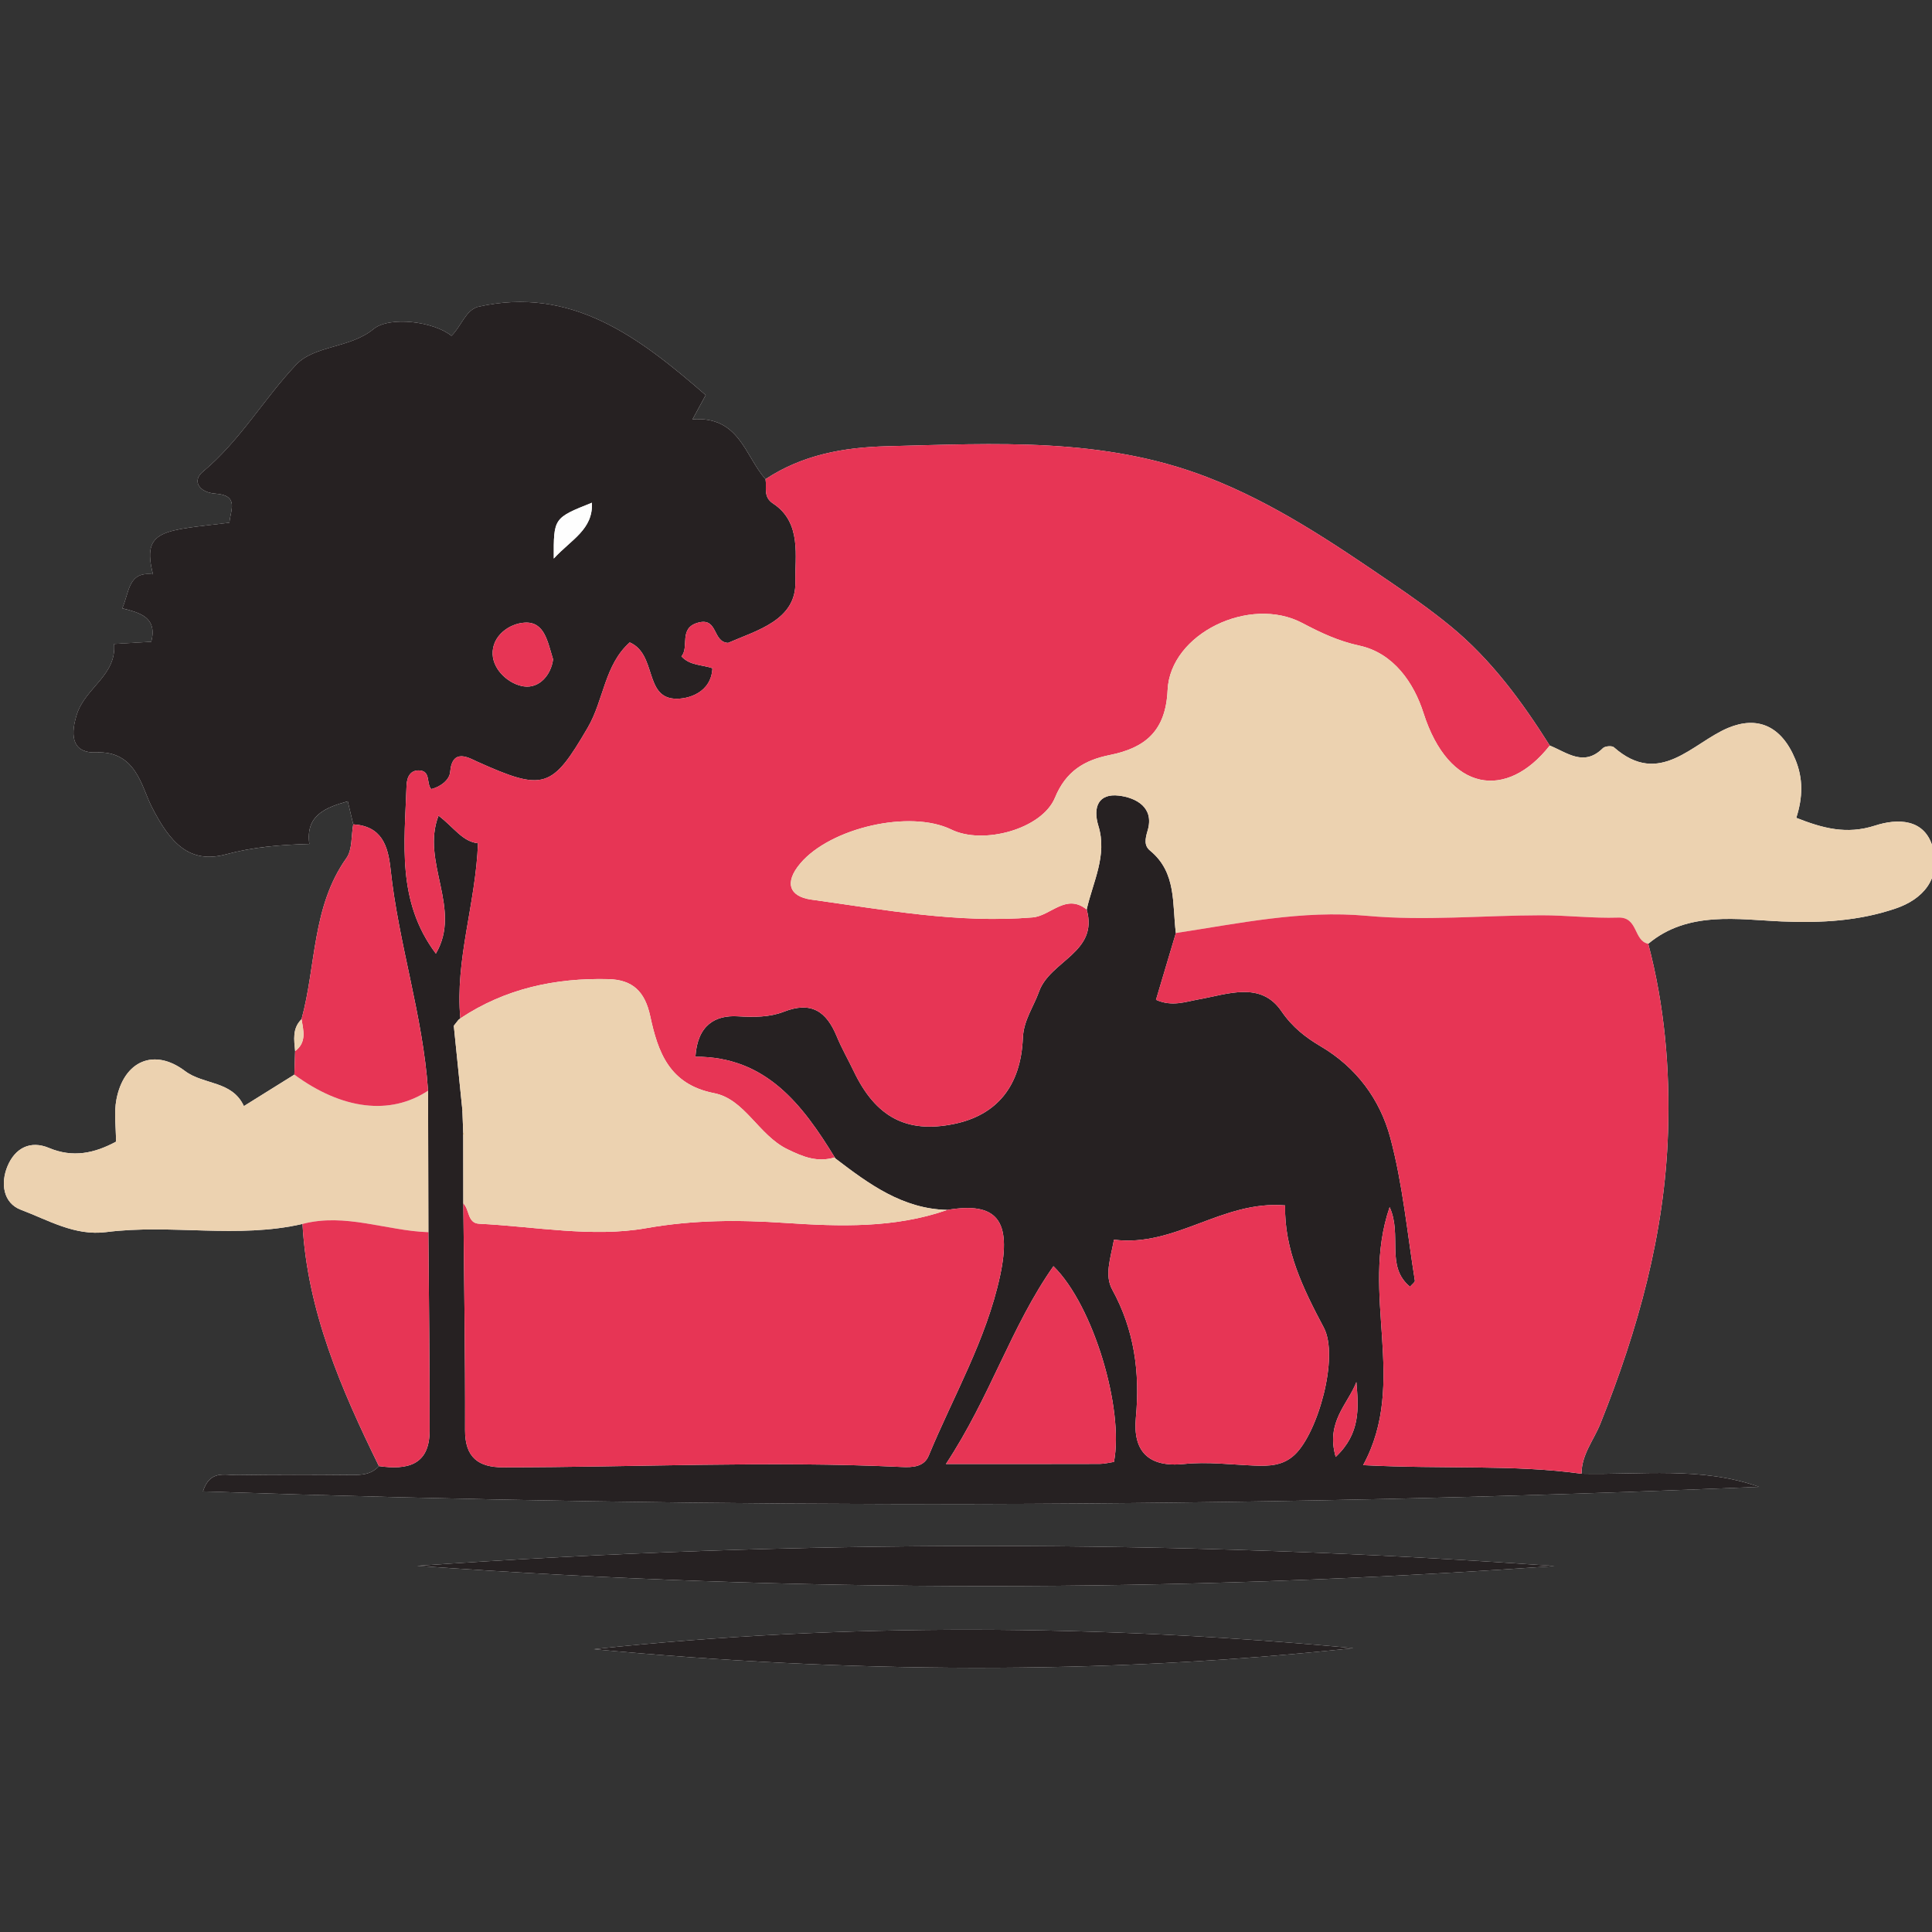 <?xml version="1.0" encoding="utf-8"?>
<!-- Generator: Adobe Illustrator 16.0.0, SVG Export Plug-In . SVG Version: 6.00 Build 0)  -->
<!DOCTYPE svg PUBLIC "-//W3C//DTD SVG 1.1//EN" "http://www.w3.org/Graphics/SVG/1.1/DTD/svg11.dtd">
<svg version="1.1" id="Layer_1" xmlns="http://www.w3.org/2000/svg" xmlns:xlink="http://www.w3.org/1999/xlink" x="0px" y="0px"
	 width="500px" height="500px" viewBox="0 0 500 500" enable-background="new 0 0 500 500" xml:space="preserve">
<rect x="0" y="0" width="500" height="500" fill="#333333" stroke="none"/>
<g>
	<path fill-rule="evenodd" clip-rule="evenodd" fill="#FEFEFE" d="M78.031,263.776c-2.421,2.373-1.921,5.335-1.655,8.251
		c-0.066,2.029-0.132,4.061-0.201,6.088c-4.182,2.606-8.363,5.215-13.056,8.143c-3.088-6.647-10.394-5.425-15.254-9.088
		c-7.97-6.012-15.797-2.627-17.728,7.341c-0.679,3.507-0.108,7.255-0.108,10.954c-5.584,3.01-11.15,4.22-17.335,1.629
		c-4.869-2.041-8.76,0.031-10.722,4.647c-1.9,4.475-1.143,9.628,3.434,11.349c7.067,2.653,13.916,6.82,22.075,5.778
		c16.869-2.158,34.002,1.769,50.806-2.114c1.245,22.575,10.016,42.775,19.767,62.67c-2,2.255-4.603,2.321-7.378,2.295
		c-9.772-0.093-19.547-0.113-29.318,0.034c-3.118,0.047-7.045-1.42-8.835,4.22c134.419,4.604,268.533,4.479,402.701-1.182
		c-14.985-5.302-30.563-3.061-45.926-3.396c-0.006-4.96,3.188-8.718,4.906-13.024c9.688-24.216,16.638-49.055,17.479-75.328
		c0.528-16.506-0.899-32.791-5.119-48.793c10.295-8.639,23.404-6.251,34.563-5.783c10.406,0.435,19.951-0.13,29.455-3.347
		c7.022-2.379,11.69-7.638,9.703-15.485c-2.01-7.952-9.344-7.81-15.003-5.979c-7.45,2.41-13.622,0.667-20.406-1.996
		c1.714-5.359,1.799-10.181-0.26-15.155c-3.647-8.828-9.936-11.219-17.35-8.136c-9.286,3.862-17.693,15.502-29.592,5.024
		c-0.519-0.458-2.315-0.305-2.851,0.234c-4.9,4.89-9.259,1.138-13.748-0.679c-7.218-11.425-15.167-22.271-25.689-30.908
		c-4.865-3.992-10.025-7.639-15.23-11.189c-15.181-10.359-30.331-20.636-47.702-27.351c-26.975-10.432-54.9-8.71-82.874-8.012
		c-11.301,0.283-21.906,2.214-31.458,8.513c-5.362-5.998-6.74-16.36-18.894-15.477c1.907-3.513,3.259-5.999,3.408-6.275
		c-17.051-14.825-34.645-28.394-59.001-22.831c-3.228,1.01-4.204,4.961-6.798,7.496c-4.564-3.725-16.042-5.162-20.17-1.756
		c-6.039,4.985-15.257,4.175-20.03,9.223c-8.372,8.854-14.523,19.706-24.163,27.72c-2.821,2.345-0.964,5.358,3.266,5.652
		c6.254,0.435,3.875,4.33,3.63,7.519c-16.911,2.077-22.803,1.606-19.776,13.354c-6.502-0.835-6.092,4.676-7.956,8.8
		c4.41,1.129,9.178,2.24,7.504,8.659c-3.134,0.185-6.079,0.36-9.608,0.567c0.632,8.179-7.425,11.27-9.651,18.231
		c-2.035,6.366-0.563,10.079,4.992,9.84c10.331-0.444,11.734,8.835,14.321,13.937c4.851,9.56,9.834,15.009,19.362,12.429
		c6.932-1.878,13.867-2.45,21.498-2.679c-1.002-7.313,4.021-9.386,9.948-11.031c0.506,2.131,0.963,4.047,1.411,5.957
		c-0.536,2.946-0.187,6.521-1.757,8.729C80.712,234.642,81.842,249.873,78.031,263.776z"/>
	<path fill-rule="evenodd" clip-rule="evenodd" fill="#FEFEFE" d="M107.935,405.24c98.117,6.979,196.23,6.993,294.34,0.048
		C304.154,398.318,206.044,398.424,107.935,405.24z"/>
	<path fill-rule="evenodd" clip-rule="evenodd" fill="#FEFEFE" d="M350.245,426.53c-65.635-6.08-131.153-6.703-196.615,0.275
		C219.214,432.98,284.779,433.582,350.245,426.53z"/>
	<path fill-rule="evenodd" clip-rule="evenodd" fill="#262122" d="M91.419,213.339c-0.454-1.915-0.911-3.831-1.417-5.962
		c-5.926,1.645-10.95,3.717-9.948,11.031c-7.63,0.229-14.566,0.801-21.498,2.679c-9.528,2.58-14.512-2.87-19.362-12.429
		c-2.587-5.102-3.99-14.38-14.321-13.937c-5.556,0.239-7.027-3.474-4.992-9.84c2.226-6.961,10.283-10.052,9.651-18.231
		c3.53-0.207,6.475-0.382,9.608-0.567c1.673-6.419-3.095-7.53-7.504-8.659c1.864-4.124,1.454-9.635,7.956-8.8
		c-3.027-11.747,2.865-11.276,19.776-13.354c0.245-3.189,2.625-7.084-3.63-7.519c-4.23-0.294-6.087-3.307-3.266-5.652
		c9.64-8.014,15.791-18.866,24.163-27.72c4.772-5.047,13.991-4.238,20.03-9.223c4.128-3.405,15.605-1.969,20.17,1.756
		c2.594-2.535,3.57-6.486,6.798-7.496c24.357-5.563,41.95,8.006,59.001,22.831c-0.149,0.276-1.501,2.762-3.408,6.275
		c12.154-0.883,13.532,9.479,18.894,15.477c0.365,2.181-0.698,4.572,1.954,6.313c7.528,4.941,5.61,13.881,5.77,20.268
		c0.249,9.936-10.037,12.578-17.417,15.795c-4.059-0.18-2.57-6.548-7.615-5.274c-5.355,1.351-2.319,6.34-4.462,8.753
		c2.172,2.434,5.397,2.135,8.16,3.119l-0.132-0.132c-0.225,6.417-6.341,8.21-9.861,7.975c-7.762-0.522-4.56-11.499-11.541-14.564
		c-6.539,5.801-6.714,14.923-10.852,22.025c-9.233,15.84-11.347,16.607-28.618,8.839c-2.081-0.938-6.474-3.667-7.007,2.676
		c-0.175,2.057-2.47,3.836-4.905,4.425c-1.285-1.469-0.117-4.546-2.869-4.811c-2.538-0.243-3.44,1.702-3.514,3.923
		c-0.5,14.828-2.585,29.936,7.591,43.466c6.855-11.672-3.94-23.692,0.685-35.701c4.024,3.043,6.152,6.701,10.217,7.141
		c-0.592,15.69-5.971,30.163-4.571,45.328c-0.003,0.002-0.497,0.39-0.497,0.39c-0.397,0.504-0.796,1.008-1.194,1.511
		c0.738,7.262,1.476,14.524,2.214,21.785l0.003,0.1c0.075,1.987,0.15,3.974,0.227,5.961l-0.005,0.213
		c0.008,5.973,0.015,11.947,0.023,17.921c0.18,19.56,0.516,39.123,0.451,58.685c-0.023,7.049,3.452,9.61,9.822,9.613
		c34.403,0.005,68.804-1.724,103.208-0.09c2.816,0.132,5.759-0.014,6.963-2.927c6.371-15.407,14.875-29.922,18.461-46.5
		c3.151-14.572-0.958-19.251-13.658-17.097c-11.562-0.259-20.283-6.699-28.928-13.298v0.046l-0.183-0.328
		c-8.407-13.729-17.834-26.129-36.068-26.069c0.537-8.275,5.218-10.797,10.954-10.456c4.152,0.246,8.25,0.248,11.878-1.172
		c7.192-2.819,11.082-0.086,13.737,6.35c1.276,3.09,2.959,6.015,4.407,9.039c5.682,11.886,13.684,16.12,25.856,13.659
		c11.195-2.266,17.404-9.854,17.911-22.292c0.186-4.559,2.787-8.05,4.188-11.989c2.851-8.012,15.484-10.122,12.327-21.237
		c1.602-7.13,5.384-13.979,3.034-21.629c-1.517-4.954,0.084-8.463,5.289-7.845c4.463,0.53,9.217,3.055,7.461,8.995
		c-0.677,2.277-0.958,3.936,0.629,5.244c6.928,5.701,5.695,13.832,6.669,21.319c-1.72,5.768-3.438,11.536-5.145,17.284
		c4.178,1.857,7.566,0.506,11.226-0.146c7.323-1.3,15.901-4.729,21.227,3.08c2.84,4.167,6.304,6.824,10.163,9.101
		c9.308,5.481,15.362,13.796,18.006,23.599c3.241,12.056,4.395,24.677,6.378,37.066c0.058,0.368-0.682,0.865-1.259,1.553
		c-6.43-5.28-1.946-13.334-5.272-20.603c-7.794,22.663,4.859,45.229-6.859,66.778c20.952,1.088,38.815-0.224,56.508,2.22
		c15.374,0.335,30.952-1.906,45.938,3.396c-134.168,5.661-268.282,5.786-402.701,1.182c1.79-5.64,5.717-4.173,8.835-4.22
		c9.771-0.147,19.546-0.127,29.318-0.034c2.775,0.026,5.378-0.04,7.382-2.295c7.21,1.036,13.102-0.141,13.122-9.111
		c0.04-17.14-0.194-34.282-0.316-51.424c-0.028-12.204-0.056-24.412-0.083-36.619c-1.319-19.435-7.643-38.021-9.702-57.32
		C100.421,218.779,98.75,213.795,91.419,213.339z M288.295,320.831c-0.956,5.128-2.474,9.229-0.438,12.94
		c5.716,10.433,7.197,21.391,6.104,33.125c-0.805,8.563,3.109,12.963,12.531,11.981c5.987-0.62,12.12,0.171,18.187,0.414
		c3.774,0.153,7.355,0.042,10.38-2.801c6.05-5.692,11.528-25.393,7.536-32.91c-5.362-10.095-10.249-20.113-10.011-31.625
		C316.232,310.602,304.239,322.852,288.295,320.831z M272.632,327.688c-10.989,15.634-16.303,33.727-27.821,51.189
		c15.157,0,27.462,0.02,39.767-0.021c1.286-0.004,2.571-0.351,3.718-0.521C290.907,364.706,283.034,337.905,272.632,327.688z
		 M143.141,170.639c-1.411-4.477-2.159-9.788-7.312-9.503c-4.121,0.228-8.548,3.511-8.333,8.219c0.19,4.195,4.344,7.773,8.111,8.289
		C139.567,178.183,142.6,174.727,143.141,170.639z M345.676,377.047c6.489-6.089,5.908-12.736,5.352-19.373
		C348.833,363.412,343.054,367.976,345.676,377.047z M143.32,144.55c4.549-4.971,10.175-7.479,9.871-14.442
		C143.271,134.064,143.271,134.064,143.32,144.55z"/>
	<path fill-rule="evenodd" clip-rule="evenodd" fill="#E73555" d="M184.51,172.973c-2.762-0.983-5.987-0.685-8.16-3.119
		c2.143-2.413-0.893-7.402,4.462-8.753c5.045-1.273,3.556,5.095,7.615,5.274c7.379-3.217,17.665-5.859,17.417-15.795
		c-0.16-6.387,1.758-15.326-5.77-20.268c-2.652-1.741-1.589-4.133-1.954-6.313c9.553-6.299,20.158-8.23,31.458-8.513
		c27.973-0.698,55.899-2.42,82.874,8.012c17.371,6.715,32.521,16.992,47.702,27.351c5.205,3.551,10.365,7.197,15.23,11.189
		c10.522,8.638,18.472,19.483,25.694,30.908c-11.126,14.175-26.128,12.117-32.686-8.442c-2.458-7.708-7.698-15.489-16.572-17.411
		c-5.453-1.179-9.979-3.311-14.77-5.847c-13.617-7.204-34.209,2.74-34.875,17.342c-0.486,10.624-5.795,14.963-14.975,16.814
		c-6.569,1.325-11.344,4.175-14.172,11.036c-3.365,8.151-18.594,12.271-26.793,8.262c-10.752-5.252-31.338-0.447-39.103,8.742
		c-4.271,5.051-2.784,8.595,2.815,9.373c18.987,2.628,37.936,6.212,57.284,4.609c4.717-0.393,8.62-6.331,13.998-2.047
		c3.157,11.115-9.477,13.225-12.327,21.237c-1.401,3.939-4.003,7.431-4.188,11.989c-0.507,12.438-6.716,20.026-17.911,22.292
		c-12.172,2.461-20.174-1.773-25.856-13.659c-1.448-3.024-3.131-5.949-4.407-9.039c-2.655-6.436-6.545-9.169-13.737-6.35
		c-3.628,1.42-7.726,1.418-11.878,1.172c-5.736-0.341-10.417,2.181-10.954,10.456c18.234-0.06,27.662,12.341,36.064,26.069
		c-4.48,1.316-8.073-0.071-12.3-2.146c-7.483-3.673-10.962-12.937-18.943-14.491c-11.665-2.277-14.537-10.747-16.512-19.925
		c-1.38-6.423-4.577-9.431-10.845-9.585c-13.748-0.332-26.686,2.431-38.301,10.16c-1.402-15.162,3.977-29.635,4.569-45.325
		c-4.065-0.44-6.193-4.098-10.217-7.141c-4.625,12.008,6.171,24.029-0.685,35.701c-10.176-13.53-8.091-28.639-7.591-43.466
		c0.074-2.221,0.976-4.166,3.514-3.923c2.751,0.264,1.583,3.342,2.869,4.811c2.435-0.588,4.73-2.368,4.905-4.425
		c0.533-6.343,4.926-3.614,7.007-2.676c17.271,7.768,19.385,7.001,28.618-8.839c4.138-7.102,4.313-16.225,10.852-22.025
		c6.98,3.065,3.778,14.042,11.541,14.564c3.52,0.235,9.636-1.557,9.849-7.982C184.405,172.875,184.458,172.925,184.51,172.973z"/>
	<path fill-rule="evenodd" clip-rule="evenodd" fill="#ECD2B0" d="M281.231,235.38c-5.378-4.284-9.281,1.655-13.998,2.047
		c-19.349,1.603-38.297-1.981-57.284-4.609c-5.599-0.778-7.086-4.322-2.815-9.373c7.765-9.188,28.351-13.994,39.103-8.742
		c8.2,4.009,23.428-0.111,26.793-8.262c2.828-6.861,7.603-9.711,14.172-11.036c9.18-1.851,14.488-6.19,14.975-16.814
		c0.666-14.603,21.258-24.546,34.875-17.342c4.791,2.536,9.316,4.667,14.77,5.847c8.874,1.922,14.114,9.703,16.572,17.411
		c6.558,20.559,21.56,22.617,32.686,8.442c4.484,1.817,8.843,5.569,13.743,0.679c0.535-0.539,2.332-0.692,2.851-0.234
		c11.898,10.478,20.306-1.162,29.592-5.024c7.414-3.083,13.702-0.691,17.35,8.136c2.059,4.974,1.974,9.795,0.26,15.155
		c6.784,2.663,12.956,4.405,20.406,1.996c5.659-1.831,12.993-1.974,15.003,5.979c1.987,7.848-2.681,13.106-9.703,15.485
		c-9.504,3.217-19.049,3.782-29.455,3.347c-11.158-0.468-24.268-2.855-34.558,5.782c-3.839-0.746-2.58-6.949-7.737-6.78
		c-6.647,0.222-13.319-0.605-19.977-0.595c-15.024,0.029-30.158,1.499-45.043,0.145c-16.976-1.544-33.1,1.968-49.497,4.445
		c-0.974-7.487,0.259-15.618-6.669-21.319c-1.587-1.309-1.306-2.967-0.629-5.244c1.756-5.94-2.998-8.465-7.461-8.995
		c-5.205-0.618-6.806,2.891-5.289,7.845C286.615,221.401,282.833,228.25,281.231,235.38z"/>
	<path fill-rule="evenodd" clip-rule="evenodd" fill="#E73555" d="M304.313,241.464c16.397-2.477,32.521-5.989,49.497-4.445
		c14.885,1.354,30.019-0.116,45.043-0.145c6.657-0.011,13.329,0.817,19.977,0.595c5.157-0.169,3.898,6.035,7.737,6.78
		c4.215,16.003,5.643,32.288,5.114,48.794c-0.841,26.273-7.79,51.112-17.479,75.328c-1.718,4.307-4.912,8.064-4.912,13.024
		c-17.698-2.443-35.562-1.132-56.514-2.22c11.719-21.55-0.935-44.115,6.859-66.778c3.326,7.269-1.157,15.322,5.272,20.603
		c0.577-0.688,1.316-1.185,1.259-1.553c-1.983-12.39-3.137-25.011-6.378-37.066c-2.644-9.803-8.698-18.117-18.006-23.599
		c-3.859-2.276-7.323-4.934-10.163-9.101c-5.325-7.809-13.903-4.38-21.227-3.08c-3.659,0.652-7.048,2.004-11.226,0.146
		C300.876,253,302.594,247.232,304.313,241.464z"/>
	<path fill-rule="evenodd" clip-rule="evenodd" fill="#ECD2B0" d="M110.78,282.27c0.027,12.207,0.055,24.415,0.084,36.619
		c-10.883-0.357-21.481-5.05-32.578-2.135c-16.804,3.883-33.938-0.044-50.806,2.114c-8.159,1.042-15.008-3.125-22.075-5.778
		c-4.577-1.721-5.334-6.874-3.434-11.349c1.962-4.616,5.853-6.688,10.722-4.647c6.185,2.591,11.751,1.381,17.335-1.629
		c0-3.699-0.571-7.447,0.108-10.954c1.93-9.968,9.758-13.353,17.728-7.341c4.86,3.663,12.166,2.44,15.254,9.088
		c4.693-2.928,8.875-5.536,13.057-8.143C88.549,287.217,101.026,288.715,110.78,282.27z"/>
	<path fill-rule="evenodd" clip-rule="evenodd" fill="#262122" d="M107.935,405.24c98.109-6.816,196.219-6.922,294.34,0.048
		C304.165,412.233,206.052,412.22,107.935,405.24z"/>
	<path fill-rule="evenodd" clip-rule="evenodd" fill="#E73555" d="M110.78,282.27c-9.754,6.445-22.231,4.947-34.604-4.154
		c0.067-2.027,0.134-4.059,0.202-6.088c3.018-2.257,2.162-5.29,1.653-8.251c3.811-13.903,2.682-29.134,11.625-41.713
		c1.57-2.208,1.221-5.783,1.761-8.727c7.333,0.458,9.004,5.442,9.662,11.612C103.138,244.249,109.461,262.835,110.78,282.27z"/>
	<path fill-rule="evenodd" clip-rule="evenodd" fill="#262122" d="M350.245,426.53c-65.466,7.052-131.031,6.45-196.615,0.275
		C219.092,419.827,284.61,420.45,350.245,426.53z"/>
	<path fill-rule="evenodd" clip-rule="evenodd" fill="#E73555" d="M78.287,316.754c11.097-2.915,21.695,1.777,32.578,2.135
		c0.12,17.142,0.354,34.284,0.314,51.424c-0.02,8.971-5.912,10.147-13.122,9.111C88.303,359.529,79.532,339.329,78.287,316.754z"/>
	<path fill-rule="evenodd" clip-rule="evenodd" fill="#ECD2B0" d="M78.031,263.776c0.509,2.961,1.365,5.994-1.653,8.251
		C76.109,269.111,75.609,266.149,78.031,263.776z"/>
	<path fill-rule="evenodd" clip-rule="evenodd" fill="#E73555" d="M245.152,313.128c12.7-2.154,16.81,2.524,13.658,17.097
		c-3.586,16.578-12.091,31.093-18.461,46.5c-1.205,2.913-4.147,3.059-6.963,2.927c-34.404-1.634-68.805,0.095-103.208,0.09
		c-6.37-0.003-9.845-2.564-9.822-9.613c0.064-19.562-0.271-39.125-0.45-58.692c1.638,1.555,1.031,5.116,4.08,5.266
		c14.446,0.715,29.318,3.612,43.229,1.153c12.32-2.179,23.945-2.173,36.092-1.361C217.343,317.429,231.501,317.893,245.152,313.128z
		"/>
	<path fill-rule="evenodd" clip-rule="evenodd" fill="#ECD2B0" d="M245.152,313.128c-13.651,4.765-27.81,4.301-41.845,3.365
		c-12.147-0.812-23.772-0.817-36.092,1.361c-13.912,2.459-28.784-0.438-43.229-1.153c-3.049-0.149-2.442-3.711-4.08-5.266
		c-0.009-5.966-0.016-11.94-0.023-17.908c0.002,0.007,0.485-0.107,0.485-0.107l-0.481-0.11c-0.077-1.987-0.151-3.974-0.226-5.956
		c0.002,0.005,0.46-0.048,0.46-0.048l-0.465-0.057c-0.738-7.261-1.476-14.523-2.214-21.78c0.397-0.501,0.796-1.009,1.194-1.516
		c0,0,0.494-0.388,0.497-0.39c11.618-7.732,24.556-10.495,38.304-10.163c6.268,0.154,9.465,3.162,10.845,9.585
		c1.975,9.178,4.847,17.647,16.512,19.925c7.981,1.555,11.459,10.818,18.943,14.491c4.228,2.075,7.82,3.463,12.3,2.146
		c0.004,0,0.187,0.328,0.184,0.328c-0.095,0.278-0.188,0.557-0.281,0.835c0.094-0.295,0.188-0.588,0.284-0.881
		C224.87,306.429,233.591,312.869,245.152,313.128z"/>
	<path fill-rule="evenodd" clip-rule="evenodd" fill="#E73555" d="M288.295,320.831c15.944,2.021,27.938-10.229,44.288-8.875
		c-0.238,11.512,4.648,21.53,10.011,31.625c3.992,7.518-1.486,27.218-7.536,32.91c-3.024,2.843-6.605,2.954-10.38,2.801
		c-6.066-0.243-12.199-1.034-18.187-0.414c-9.422,0.981-13.336-3.418-12.531-11.981c1.094-11.734-0.388-22.692-6.104-33.125
		C285.821,330.06,287.339,325.959,288.295,320.831z"/>
	<path fill-rule="evenodd" clip-rule="evenodd" fill="#E73555" d="M272.632,327.688c10.402,10.217,18.275,37.018,15.663,50.648
		c-1.146,0.17-2.432,0.517-3.718,0.521c-12.305,0.04-24.609,0.021-39.767,0.021C256.329,361.415,261.643,343.322,272.632,327.688z"
		/>
	<path fill-rule="evenodd" clip-rule="evenodd" fill="#E73555" d="M143.141,170.639c-0.541,4.088-3.574,7.544-7.534,7.004
		c-3.767-0.515-7.921-4.093-8.111-8.289c-0.214-4.708,4.213-7.991,8.333-8.219C140.981,160.851,141.729,166.162,143.141,170.639z"/>
	<path fill-rule="evenodd" clip-rule="evenodd" fill="#E73555" d="M345.676,377.047c-2.622-9.071,3.157-13.635,5.352-19.373
		C351.584,364.311,352.165,370.958,345.676,377.047z"/>
	<path fill-rule="evenodd" clip-rule="evenodd" fill="#FEFEFE" d="M143.32,144.55c-0.049-10.486-0.049-10.486,9.871-14.442
		C153.495,137.072,147.869,139.579,143.32,144.55z"/>
	<path fill-rule="evenodd" clip-rule="evenodd" fill="#F3AE44" d="M216.224,299.83c-0.095,0.293-0.189,0.586-0.284,0.881
		c0.092-0.278,0.186-0.557,0.281-0.835C216.224,299.876,216.224,299.83,216.224,299.83z"/>
	<path fill-rule="evenodd" clip-rule="evenodd" fill="#F3AE44" d="M119.887,293.31l0.481,0.11c0,0-0.483,0.114-0.485,0.107
		C119.882,293.522,119.887,293.31,119.887,293.31z"/>
	<polygon fill-rule="evenodd" clip-rule="evenodd" fill="#F3AE44" points="119.657,287.249 120.122,287.306 119.661,287.354 	"/>
	<path fill-rule="evenodd" clip-rule="evenodd" fill="#F3AE44" d="M118.637,263.953c-0.397,0.507-0.797,1.015-1.194,1.516
		C117.841,264.961,118.239,264.457,118.637,263.953z"/>
	<path fill-rule="evenodd" clip-rule="evenodd" fill="#262122" d="M184.51,172.973c-0.052-0.048-0.105-0.098-0.144-0.14
		C184.378,172.841,184.51,172.973,184.51,172.973z"/>
</g>
</svg>

